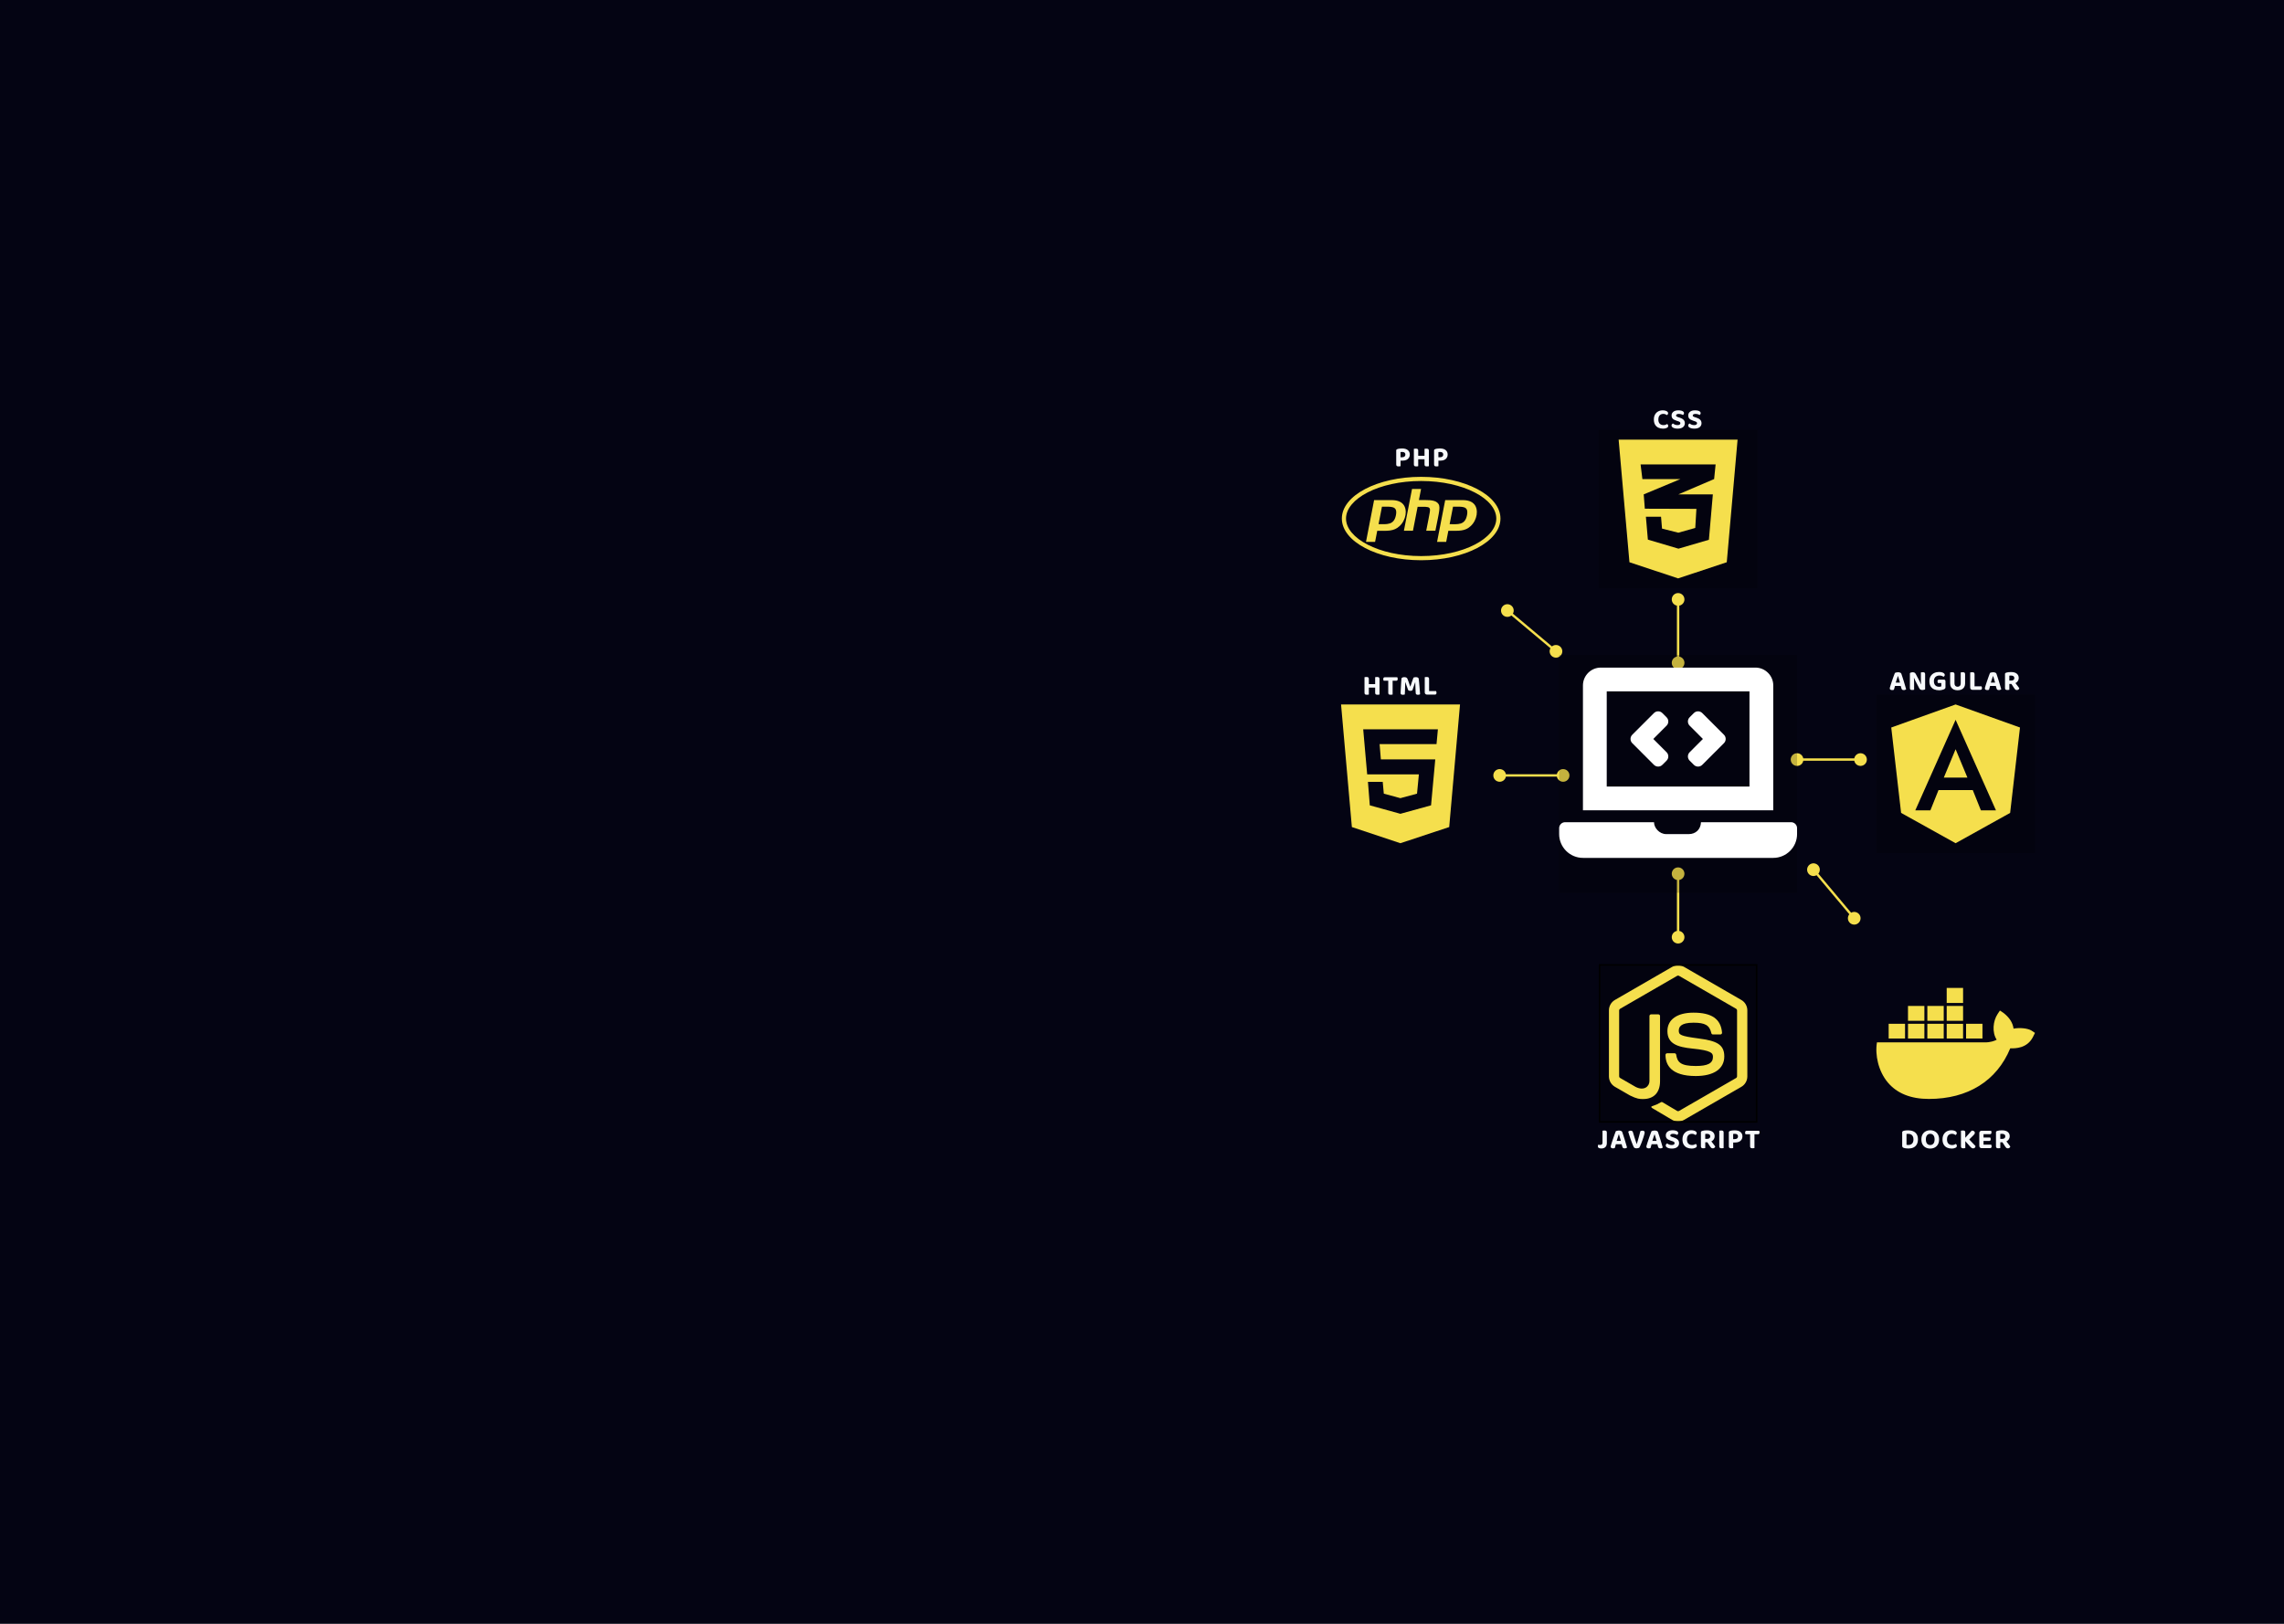 <svg width="1440" height="1024" viewBox="0 0 1440 1024" fill="none" xmlns="http://www.w3.org/2000/svg">
<rect width="1440" height="1024" fill="#040413"/>
<path d="M1058 422C1060.21 422 1062 420.209 1062 418C1062 415.791 1060.21 414 1058 414C1055.79 414 1054 415.791 1054 418C1054 420.209 1055.79 422 1058 422ZM1058 382C1060.21 382 1062 380.209 1062 378C1062 375.791 1060.21 374 1058 374C1055.79 374 1054 375.791 1054 378C1054 380.209 1055.79 382 1058 382ZM1058.75 418V378H1057.25V418H1058.75Z" fill="#F5DF4D"/>
<path d="M1058 595C1060.21 595 1062 593.209 1062 591C1062 588.791 1060.21 587 1058 587C1055.79 587 1054 588.791 1054 591C1054 593.209 1055.79 595 1058 595ZM1058 555C1060.21 555 1062 553.209 1062 551C1062 548.791 1060.21 547 1058 547C1055.79 547 1054 548.791 1054 551C1054 553.209 1055.79 555 1058 555ZM1058.75 591V551H1057.25V591H1058.75Z" fill="#F5DF4D"/>
<path d="M989.5 489C989.5 486.791 987.709 485 985.5 485C983.291 485 981.5 486.791 981.5 489C981.5 491.209 983.291 493 985.5 493C987.709 493 989.5 491.209 989.5 489ZM949.5 489C949.5 486.791 947.709 485 945.5 485C943.291 485 941.5 486.791 941.5 489C941.5 491.209 943.291 493 945.5 493C947.709 493 949.5 491.209 949.5 489ZM985.5 488.25H945.5V489.75H985.5V488.25Z" fill="#F5DF4D"/>
<path d="M984.064 413.31C985.484 411.618 985.263 409.095 983.571 407.675C981.878 406.255 979.355 406.475 977.935 408.168C976.515 409.86 976.736 412.383 978.428 413.803C980.121 415.223 982.644 415.002 984.064 413.31ZM953.422 387.598C954.842 385.906 954.621 383.383 952.929 381.963C951.237 380.543 948.714 380.764 947.294 382.456C945.874 384.148 946.094 386.671 947.787 388.091C949.479 389.511 952.002 389.291 953.422 387.598ZM981.482 410.164L950.84 384.453L949.876 385.602L980.517 411.313L981.482 410.164Z" fill="#F5DF4D"/>
<path d="M1171.61 582.139C1173.31 580.719 1173.53 578.196 1172.11 576.504C1170.69 574.812 1168.16 574.591 1166.47 576.011C1164.78 577.431 1164.56 579.954 1165.98 581.646C1167.4 583.339 1169.92 583.56 1171.61 582.139ZM1145.9 551.498C1147.6 550.078 1147.82 547.555 1146.4 545.862C1144.98 544.17 1142.45 543.949 1140.76 545.369C1139.07 546.789 1138.85 549.312 1140.27 551.005C1141.69 552.697 1144.21 552.918 1145.9 551.498ZM1169.62 578.593L1143.91 547.951L1142.76 548.916L1168.47 579.557L1169.62 578.593Z" fill="#F5DF4D"/>
<path d="M1177 479C1177 476.791 1175.21 475 1173 475C1170.79 475 1169 476.791 1169 479C1169 481.209 1170.79 483 1173 483C1175.21 483 1177 481.209 1177 479ZM1137 479C1137 476.791 1135.21 475 1133 475C1130.79 475 1129 476.791 1129 479C1129 481.209 1130.79 483 1133 483C1135.21 483 1137 481.209 1137 479ZM1173 478.25H1133V479.75H1173V478.25Z" fill="#F5DF4D"/>
<rect x="1008.5" y="608.5" width="99" height="99" fill="black" fill-opacity="0.2"/>
<path d="M1058 707.219C1056.69 707.219 1055.36 706.867 1054.21 706.203L1042.16 699.074C1040.36 698.059 1041.24 697.707 1041.83 697.512C1044.23 696.672 1044.72 696.496 1047.28 695.031C1047.55 694.875 1047.9 694.934 1048.18 695.109L1057.43 700.598C1057.77 700.793 1058.23 700.793 1058.55 700.598L1094.62 679.777C1094.95 679.582 1095.17 679.191 1095.17 678.801V637.16C1095.17 636.75 1094.95 636.379 1094.6 636.164L1058.55 615.363C1058.21 615.168 1057.77 615.168 1057.43 615.363L1021.4 636.184C1021.05 636.379 1020.83 636.77 1020.83 637.18V678.801C1020.83 679.191 1021.05 679.582 1021.4 679.758L1031.28 685.461C1036.65 688.137 1039.93 684.992 1039.93 681.809V640.715C1039.93 640.129 1040.4 639.68 1040.99 639.68H1045.56C1046.12 639.68 1046.61 640.129 1046.61 640.715V681.828C1046.61 688.977 1042.71 693.078 1035.93 693.078C1033.84 693.078 1032.2 693.078 1027.63 690.813L1018.18 685.363C1015.83 684.016 1014.39 681.496 1014.39 678.781V637.16C1014.39 634.465 1015.83 631.926 1018.18 630.578L1054.21 609.758C1056.5 608.469 1059.52 608.469 1061.79 609.758L1097.86 630.598C1100.21 631.945 1101.65 634.465 1101.65 637.18V678.801C1101.65 681.496 1100.21 684.016 1097.86 685.383L1061.79 706.203C1060.64 706.867 1059.33 707.219 1058 707.219ZM1087.12 666.184C1087.12 658.391 1081.85 656.32 1070.77 654.855C1059.56 653.371 1058.43 652.609 1058.43 649.992C1058.43 647.824 1059.39 644.934 1067.69 644.934C1075.09 644.934 1077.82 646.535 1078.96 651.535C1079.05 652.004 1079.48 652.355 1079.97 652.355H1084.66C1084.95 652.355 1085.23 652.238 1085.42 652.023C1085.62 651.809 1085.71 651.516 1085.7 651.223C1084.97 642.609 1079.25 638.605 1067.69 638.605C1057.39 638.605 1051.26 642.941 1051.26 650.227C1051.26 658.117 1057.37 660.305 1067.24 661.281C1079.05 662.434 1079.97 664.172 1079.97 666.496C1079.97 670.52 1076.73 672.238 1069.13 672.238C1059.58 672.238 1057.49 669.836 1056.79 665.09C1056.71 664.582 1056.28 664.211 1055.75 664.211H1051.09C1050.5 664.211 1050.05 664.68 1050.05 665.246C1050.05 671.32 1053.35 678.566 1069.15 678.566C1080.56 678.547 1087.12 674.035 1087.12 666.184V666.184Z" fill="#F5DF4D"/>
<rect x="1008.5" y="608.5" width="99" height="99" stroke="black"/>
<path d="M845.5 444.25L852.316 521.555L882.902 531.75L913.684 521.555L920.5 444.25H845.5ZM905.695 469.23H869.797L870.598 478.879H904.895L902.238 507.863L883.117 513.137V513.195H882.902L863.625 507.863L862.453 493.059H871.77L872.453 500.5L882.902 503.332L893.391 500.5L894.562 488.352H861.965L859.465 459.914H906.555L905.695 469.23V469.23Z" fill="#F5DF4D"/>
<rect width="100" height="100" transform="translate(1008 271)" fill="black" fill-opacity="0.2"/>
<path d="M1020.5 277.25L1027.32 354.555L1058 364.75L1088.68 354.555L1095.5 277.25H1020.5ZM1081.65 292.875L1080.71 302.113L1058.2 311.742L1058.14 311.762H1079.91L1077.41 340.395L1058.23 346L1038.94 340.297L1037.69 325.863H1047.24L1047.86 333.344L1058.14 335.941L1068.82 332.934L1069.54 320.902L1037.06 320.805V320.785L1037.02 320.805L1036.32 311.762L1058.21 302.641L1059.48 302.113H1035.48L1034.35 292.875H1081.65Z" fill="#F5DF4D"/>
<rect width="100" height="100" transform="translate(1183 438)" fill="black" fill-opacity="0.2"/>
<path d="M1225.52 490.363H1240.4L1232.96 472.473L1225.52 490.363ZM1232.96 444.25L1192.38 458.781L1198.59 512.629L1232.96 531.75L1267.34 512.629L1273.55 458.781L1232.96 444.25ZM1258.39 511.008H1248.9L1243.78 498.234H1222.18L1217.06 511.008H1207.55L1232.96 453.918L1258.39 511.008Z" fill="#F5DF4D"/>
<rect width="150" height="150" transform="translate(983 413)" fill="black" fill-opacity="0.2"/>
<path d="M1042.77 482.324C1044.24 483.789 1046.61 483.789 1048.08 482.324L1050.73 479.673C1052.19 478.209 1052.19 475.834 1050.73 474.37L1042.36 466L1050.72 457.628C1052.19 456.163 1052.19 453.789 1050.72 452.324L1048.07 449.673C1046.61 448.209 1044.24 448.209 1042.77 449.673L1029.1 463.347C1027.63 464.812 1027.63 467.186 1029.1 468.651L1042.77 482.324ZM1065.28 479.676L1067.93 482.327C1069.39 483.791 1071.76 483.791 1073.23 482.327L1086.9 468.653C1088.37 467.188 1088.37 464.814 1086.9 463.349L1073.23 449.676C1071.76 448.211 1069.39 448.211 1067.93 449.676L1065.28 452.327C1063.81 453.791 1063.81 456.166 1065.28 457.63L1073.64 466L1065.28 474.372C1063.81 475.837 1063.81 478.211 1065.28 479.676ZM1129.25 518.5H1072.42C1072.25 523.143 1068.98 526 1064.75 526H1050.5C1046.12 526 1042.76 521.905 1042.82 518.5H986.75C984.688 518.5 983 520.187 983 522.25V526C983 534.25 989.75 541 998 541H1118C1126.25 541 1133 534.25 1133 526V522.25C1133 520.187 1131.31 518.5 1129.25 518.5ZM1118 432.25C1118 426.062 1112.94 421 1106.75 421H1009.25C1003.06 421 998 426.062 998 432.25V511H1118V432.25ZM1103 496H1013V436H1103V496Z" fill="white"/>
<path d="M1010.33 718.78H1013.07V720.904C1013.07 721.612 1012.93 722.218 1012.65 722.722C1012.38 723.226 1011.98 723.61 1011.46 723.874C1010.96 724.126 1010.34 724.252 1009.61 724.252C1008.97 724.252 1008.45 724.144 1008.03 723.928C1007.61 723.712 1007.4 723.346 1007.4 722.83C1007.4 722.602 1007.43 722.404 1007.5 722.236C1007.58 722.068 1007.65 721.936 1007.72 721.84C1007.95 721.9 1008.15 721.948 1008.33 721.984C1008.51 722.008 1008.71 722.02 1008.93 722.02C1009.41 722.02 1009.76 721.9 1009.99 721.66C1010.22 721.42 1010.33 721.054 1010.33 720.562V718.78ZM1013.07 719.95H1010.33V713.056C1010.45 713.032 1010.63 713.002 1010.87 712.966C1011.12 712.93 1011.36 712.912 1011.59 712.912C1012.11 712.912 1012.48 713.002 1012.71 713.182C1012.95 713.362 1013.07 713.704 1013.07 714.208V719.95ZM1020.7 715.36H1020.59C1020.47 715.744 1020.33 716.17 1020.16 716.638C1020.01 717.106 1019.84 717.598 1019.68 718.114C1019.51 718.618 1019.35 719.122 1019.19 719.626L1018.87 721.246C1018.79 721.474 1018.72 721.714 1018.65 721.966C1018.59 722.218 1018.52 722.464 1018.45 722.704C1018.38 722.944 1018.31 723.172 1018.25 723.388C1018.19 723.604 1018.13 723.808 1018.07 724C1017.94 724.036 1017.79 724.072 1017.62 724.108C1017.46 724.156 1017.26 724.18 1017.03 724.18C1016.53 724.18 1016.14 724.09 1015.88 723.91C1015.61 723.73 1015.48 723.466 1015.48 723.118C1015.48 722.974 1015.5 722.824 1015.54 722.668C1015.58 722.512 1015.64 722.332 1015.7 722.128C1015.81 721.732 1015.96 721.234 1016.15 720.634C1016.35 720.034 1016.57 719.386 1016.8 718.69C1017.04 717.982 1017.28 717.286 1017.52 716.602C1017.77 715.918 1018 715.288 1018.2 714.712C1018.42 714.136 1018.59 713.686 1018.72 713.362C1018.89 713.254 1019.15 713.158 1019.51 713.074C1019.89 712.978 1020.25 712.93 1020.61 712.93C1021.13 712.93 1021.59 713.008 1022 713.164C1022.41 713.308 1022.66 713.542 1022.77 713.866C1023 714.502 1023.25 715.24 1023.51 716.08C1023.79 716.908 1024.06 717.778 1024.34 718.69C1024.61 719.602 1024.88 720.49 1025.13 721.354C1025.39 722.206 1025.62 722.974 1025.81 723.658C1025.68 723.802 1025.49 723.922 1025.24 724.018C1024.99 724.126 1024.69 724.18 1024.34 724.18C1023.85 724.18 1023.5 724.09 1023.29 723.91C1023.09 723.73 1022.93 723.46 1022.83 723.1L1022.25 721.084L1021.94 719.554C1021.8 719.014 1021.65 718.492 1021.49 717.988C1021.34 717.484 1021.19 717.01 1021.06 716.566C1020.93 716.11 1020.81 715.708 1020.7 715.36ZM1017.66 721.57L1018.72 719.446H1022.93L1023.29 721.57H1017.66ZM1033.56 723.694C1033.41 723.814 1033.18 723.922 1032.87 724.018C1032.56 724.114 1032.22 724.162 1031.85 724.162C1031.43 724.162 1031.05 724.096 1030.73 723.964C1030.41 723.832 1030.19 723.652 1030.08 723.424C1029.9 723.076 1029.69 722.62 1029.45 722.056C1029.22 721.48 1028.97 720.838 1028.7 720.13C1028.43 719.41 1028.16 718.672 1027.89 717.916C1027.62 717.148 1027.38 716.392 1027.15 715.648C1026.92 714.904 1026.72 714.226 1026.55 713.614C1026.7 713.47 1026.91 713.338 1027.18 713.218C1027.46 713.086 1027.76 713.02 1028.08 713.02C1028.48 713.02 1028.8 713.104 1029.04 713.272C1029.28 713.44 1029.45 713.74 1029.56 714.172C1029.93 715.444 1030.3 716.668 1030.68 717.844C1031.05 719.008 1031.44 720.208 1031.86 721.444H1031.95C1032.21 720.664 1032.46 719.824 1032.71 718.924C1032.97 718.024 1033.23 717.1 1033.48 716.152C1033.75 715.192 1033.99 714.25 1034.22 713.326C1034.4 713.242 1034.6 713.17 1034.82 713.11C1035.03 713.05 1035.27 713.02 1035.52 713.02C1035.91 713.02 1036.24 713.11 1036.51 713.29C1036.78 713.458 1036.92 713.74 1036.92 714.136C1036.92 714.376 1036.86 714.748 1036.72 715.252C1036.6 715.744 1036.44 716.32 1036.22 716.98C1036.02 717.628 1035.79 718.3 1035.54 718.996C1035.3 719.68 1035.05 720.34 1034.8 720.976C1034.55 721.612 1034.31 722.17 1034.08 722.65C1033.86 723.13 1033.69 723.478 1033.56 723.694ZM1043.22 715.36H1043.11C1042.99 715.744 1042.85 716.17 1042.68 716.638C1042.52 717.106 1042.36 717.598 1042.19 718.114C1042.02 718.618 1041.86 719.122 1041.71 719.626L1041.38 721.246C1041.31 721.474 1041.24 721.714 1041.17 721.966C1041.11 722.218 1041.04 722.464 1040.97 722.704C1040.9 722.944 1040.83 723.172 1040.77 723.388C1040.71 723.604 1040.65 723.808 1040.59 724C1040.46 724.036 1040.31 724.072 1040.14 724.108C1039.97 724.156 1039.77 724.18 1039.55 724.18C1039.04 724.18 1038.66 724.09 1038.39 723.91C1038.13 723.73 1038 723.466 1038 723.118C1038 722.974 1038.02 722.824 1038.05 722.668C1038.1 722.512 1038.15 722.332 1038.21 722.128C1038.32 721.732 1038.47 721.234 1038.66 720.634C1038.87 720.034 1039.08 719.386 1039.31 718.69C1039.55 717.982 1039.79 717.286 1040.03 716.602C1040.28 715.918 1040.51 715.288 1040.72 714.712C1040.93 714.136 1041.11 713.686 1041.24 713.362C1041.41 713.254 1041.67 713.158 1042.03 713.074C1042.4 712.978 1042.77 712.93 1043.13 712.93C1043.64 712.93 1044.11 713.008 1044.51 713.164C1044.92 713.308 1045.18 713.542 1045.29 713.866C1045.52 714.502 1045.76 715.24 1046.03 716.08C1046.3 716.908 1046.58 717.778 1046.85 718.69C1047.13 719.602 1047.39 720.49 1047.65 721.354C1047.91 722.206 1048.14 722.974 1048.33 723.658C1048.2 723.802 1048.01 723.922 1047.75 724.018C1047.5 724.126 1047.2 724.18 1046.85 724.18C1046.36 724.18 1046.01 724.09 1045.81 723.91C1045.61 723.73 1045.45 723.46 1045.34 723.1L1044.77 721.084L1044.46 719.554C1044.32 719.014 1044.17 718.492 1044.01 717.988C1043.85 717.484 1043.71 717.01 1043.58 716.566C1043.45 716.11 1043.33 715.708 1043.22 715.36ZM1040.18 721.57L1041.24 719.446H1045.45L1045.81 721.57H1040.18ZM1053.97 722.074C1054.61 722.074 1055.08 721.96 1055.35 721.732C1055.64 721.492 1055.78 721.21 1055.78 720.886C1055.78 720.586 1055.67 720.346 1055.44 720.166C1055.23 719.974 1054.9 719.812 1054.47 719.68L1053.52 719.374C1052.87 719.158 1052.29 718.918 1051.79 718.654C1051.3 718.39 1050.91 718.048 1050.64 717.628C1050.37 717.208 1050.24 716.674 1050.24 716.026C1050.24 715.03 1050.62 714.238 1051.37 713.65C1052.13 713.062 1053.18 712.768 1054.52 712.768C1055.21 712.768 1055.81 712.834 1056.34 712.966C1056.88 713.098 1057.3 713.296 1057.6 713.56C1057.91 713.812 1058.07 714.124 1058.07 714.496C1058.07 714.772 1058 715.012 1057.87 715.216C1057.75 715.408 1057.6 715.576 1057.4 715.72C1057.13 715.528 1056.76 715.366 1056.31 715.234C1055.85 715.09 1055.35 715.018 1054.79 715.018C1054.22 715.018 1053.79 715.114 1053.5 715.306C1053.21 715.486 1053.07 715.726 1053.07 716.026C1053.07 716.266 1053.16 716.464 1053.35 716.62C1053.55 716.764 1053.83 716.896 1054.22 717.016L1055.21 717.322C1056.3 717.658 1057.14 718.108 1057.73 718.672C1058.32 719.224 1058.61 719.968 1058.61 720.904C1058.61 721.912 1058.22 722.734 1057.44 723.37C1056.66 723.994 1055.53 724.306 1054.06 724.306C1053.32 724.306 1052.67 724.228 1052.09 724.072C1051.52 723.916 1051.06 723.688 1050.71 723.388C1050.37 723.088 1050.2 722.74 1050.2 722.344C1050.2 722.032 1050.29 721.768 1050.47 721.552C1050.67 721.324 1050.88 721.156 1051.1 721.048C1051.43 721.312 1051.83 721.552 1052.31 721.768C1052.8 721.972 1053.35 722.074 1053.97 722.074ZM1069.73 714.568C1069.73 714.844 1069.66 715.084 1069.52 715.288C1069.37 715.492 1069.21 715.654 1069.03 715.774C1068.73 715.57 1068.39 715.39 1068 715.234C1067.63 715.078 1067.19 715 1066.67 715C1066.04 715 1065.48 715.138 1065.02 715.414C1064.55 715.69 1064.19 716.092 1063.94 716.62C1063.7 717.148 1063.58 717.79 1063.58 718.546C1063.58 719.698 1063.86 720.574 1064.44 721.174C1065.02 721.774 1065.81 722.074 1066.82 722.074C1067.33 722.074 1067.78 722.002 1068.15 721.858C1068.52 721.714 1068.86 721.552 1069.17 721.372C1069.35 721.504 1069.5 721.678 1069.61 721.894C1069.73 722.098 1069.79 722.338 1069.79 722.614C1069.79 722.854 1069.72 723.076 1069.59 723.28C1069.47 723.484 1069.26 723.658 1068.96 723.802C1068.73 723.922 1068.41 724.036 1067.99 724.144C1067.57 724.252 1067.06 724.306 1066.46 724.306C1065.4 724.306 1064.43 724.102 1063.56 723.694C1062.69 723.274 1062.01 722.644 1061.51 721.804C1061 720.952 1060.75 719.866 1060.75 718.546C1060.75 717.298 1061 716.248 1061.49 715.396C1061.99 714.532 1062.66 713.878 1063.5 713.434C1064.34 712.99 1065.27 712.768 1066.29 712.768C1067 712.768 1067.61 712.852 1068.13 713.02C1068.65 713.176 1069.04 713.392 1069.32 713.668C1069.59 713.932 1069.73 714.232 1069.73 714.568ZM1075.1 718.204H1076.27C1076.87 718.204 1077.35 718.072 1077.71 717.808C1078.08 717.532 1078.27 717.13 1078.27 716.602C1078.27 716.086 1078.09 715.696 1077.75 715.432C1077.4 715.156 1076.86 715.018 1076.14 715.018C1075.94 715.018 1075.75 715.024 1075.59 715.036C1075.42 715.048 1075.26 715.072 1075.1 715.108V718.204ZM1076.52 720.328H1072.38V714.046C1072.38 713.818 1072.45 713.638 1072.58 713.506C1072.71 713.374 1072.89 713.272 1073.1 713.2C1073.5 713.056 1073.96 712.954 1074.49 712.894C1075.03 712.834 1075.59 712.804 1076.16 712.804C1077.78 712.804 1079 713.146 1079.82 713.83C1080.63 714.502 1081.04 715.42 1081.04 716.584C1081.04 717.304 1080.84 717.952 1080.45 718.528C1080.06 719.092 1079.53 719.536 1078.84 719.86C1078.17 720.172 1077.4 720.328 1076.52 720.328ZM1076.02 719.68L1078.47 719.104C1078.74 719.488 1079.02 719.866 1079.31 720.238C1079.61 720.61 1079.89 720.97 1080.16 721.318C1080.43 721.666 1080.68 721.99 1080.9 722.29C1081.11 722.578 1081.29 722.824 1081.42 723.028C1081.31 723.388 1081.12 723.67 1080.84 723.874C1080.57 724.066 1080.25 724.162 1079.91 724.162C1079.46 724.162 1079.12 724.066 1078.88 723.874C1078.65 723.67 1078.44 723.406 1078.23 723.082L1076.02 719.68ZM1072.38 719.302H1075.12V723.982C1075.01 724.018 1074.84 724.048 1074.6 724.072C1074.36 724.108 1074.11 724.126 1073.86 724.126C1073.32 724.126 1072.93 724.03 1072.71 723.838C1072.49 723.646 1072.38 723.31 1072.38 722.83V719.302ZM1083.96 716.386H1086.7V723.982C1086.59 724.018 1086.42 724.048 1086.18 724.072C1085.94 724.108 1085.69 724.126 1085.44 724.126C1084.9 724.126 1084.52 724.03 1084.29 723.838C1084.07 723.646 1083.96 723.31 1083.96 722.83V716.386ZM1086.7 719.842H1083.96V713.056C1084.08 713.032 1084.26 713.002 1084.5 712.966C1084.76 712.93 1085 712.912 1085.24 712.912C1085.76 712.912 1086.13 713.002 1086.36 713.182C1086.59 713.362 1086.7 713.704 1086.7 714.208V719.842ZM1089.99 720.49V714.046C1089.99 713.818 1090.06 713.638 1090.19 713.506C1090.32 713.374 1090.5 713.272 1090.71 713.2C1091.11 713.056 1091.58 712.954 1092.14 712.894C1092.69 712.834 1093.19 712.804 1093.63 712.804C1095.25 712.804 1096.47 713.152 1097.3 713.848C1098.14 714.532 1098.56 715.468 1098.56 716.656C1098.56 717.424 1098.38 718.096 1098 718.672C1097.64 719.248 1097.12 719.698 1096.44 720.022C1095.75 720.334 1094.93 720.49 1093.97 720.49H1089.99ZM1091.47 724.126C1090.93 724.126 1090.55 724.03 1090.32 723.838C1090.1 723.646 1089.99 723.31 1089.99 722.83V719.284H1092.73V723.982C1092.62 724.018 1092.45 724.048 1092.21 724.072C1091.97 724.108 1091.72 724.126 1091.47 724.126ZM1092.71 718.33H1093.79C1094.4 718.33 1094.88 718.186 1095.23 717.898C1095.59 717.61 1095.77 717.196 1095.77 716.656C1095.77 716.116 1095.6 715.708 1095.27 715.432C1094.93 715.156 1094.45 715.018 1093.81 715.018C1093.59 715.018 1093.4 715.024 1093.22 715.036C1093.05 715.048 1092.88 715.066 1092.71 715.09V718.33ZM1103.53 715.288L1103.51 713.092H1109.07C1109.15 713.2 1109.21 713.35 1109.27 713.542C1109.33 713.734 1109.36 713.938 1109.36 714.154C1109.36 714.538 1109.27 714.826 1109.09 715.018C1108.92 715.198 1108.69 715.288 1108.39 715.288H1103.53ZM1106.07 713.092L1106.09 715.288H1100.52C1100.44 715.18 1100.37 715.03 1100.31 714.838C1100.26 714.646 1100.24 714.442 1100.24 714.226C1100.24 713.83 1100.32 713.542 1100.49 713.362C1100.67 713.182 1100.9 713.092 1101.19 713.092H1106.07ZM1103.39 714.802H1106.14V723.982C1106.02 724.018 1105.84 724.048 1105.6 724.072C1105.36 724.108 1105.11 724.126 1104.86 724.126C1104.32 724.126 1103.94 724.03 1103.71 723.838C1103.49 723.646 1103.39 723.31 1103.39 722.83V714.802Z" fill="#F7F9FB"/>
<path d="M1206.39 718.546C1206.39 719.698 1206.1 720.568 1205.52 721.156C1204.96 721.744 1204.2 722.038 1203.26 722.038C1203.05 722.038 1202.84 722.032 1202.61 722.02C1202.38 721.996 1202.18 721.966 1202 721.93V715.108C1202.2 715.084 1202.4 715.066 1202.59 715.054C1202.79 715.03 1203 715.018 1203.22 715.018C1203.84 715.018 1204.39 715.15 1204.86 715.414C1205.34 715.666 1205.71 716.05 1205.97 716.566C1206.25 717.082 1206.39 717.742 1206.39 718.546ZM1209.21 718.492C1209.21 717.208 1208.96 716.146 1208.44 715.306C1207.92 714.466 1207.2 713.842 1206.28 713.434C1205.37 713.014 1204.29 712.804 1203.06 712.804C1202.6 712.804 1202.1 712.828 1201.55 712.876C1200.99 712.924 1200.48 713.026 1200 713.182C1199.78 713.266 1199.61 713.374 1199.48 713.506C1199.34 713.626 1199.28 713.806 1199.28 714.046V722.65C1199.28 723.226 1199.59 723.628 1200.21 723.856C1200.68 724.024 1201.2 724.132 1201.78 724.18C1202.36 724.24 1202.84 724.27 1203.24 724.27C1204.44 724.27 1205.48 724.06 1206.37 723.64C1207.27 723.208 1207.97 722.566 1208.46 721.714C1208.96 720.862 1209.21 719.788 1209.21 718.492ZM1222.54 718.528C1222.54 719.776 1222.29 720.832 1221.8 721.696C1221.32 722.548 1220.65 723.196 1219.8 723.64C1218.96 724.084 1218.01 724.306 1216.94 724.306C1215.87 724.306 1214.92 724.084 1214.08 723.64C1213.24 723.196 1212.58 722.548 1212.1 721.696C1211.62 720.832 1211.38 719.776 1211.38 718.528C1211.38 717.28 1211.62 716.23 1212.11 715.378C1212.61 714.514 1213.27 713.866 1214.11 713.434C1214.95 712.99 1215.89 712.768 1216.94 712.768C1217.99 712.768 1218.94 712.99 1219.78 713.434C1220.63 713.866 1221.31 714.514 1221.8 715.378C1222.29 716.23 1222.54 717.28 1222.54 718.528ZM1219.71 718.528C1219.71 717.376 1219.46 716.5 1218.95 715.9C1218.46 715.3 1217.79 715 1216.94 715C1216.12 715 1215.46 715.3 1214.96 715.9C1214.45 716.488 1214.2 717.364 1214.2 718.528C1214.2 719.704 1214.45 720.592 1214.94 721.192C1215.44 721.78 1216.12 722.074 1216.96 722.074C1217.8 722.074 1218.46 721.78 1218.95 721.192C1219.46 720.592 1219.71 719.704 1219.71 718.528ZM1233.68 714.568C1233.68 714.844 1233.61 715.084 1233.47 715.288C1233.32 715.492 1233.16 715.654 1232.98 715.774C1232.68 715.57 1232.34 715.39 1231.95 715.234C1231.58 715.078 1231.14 715 1230.62 715C1229.99 715 1229.43 715.138 1228.97 715.414C1228.5 715.69 1228.14 716.092 1227.89 716.62C1227.65 717.148 1227.53 717.79 1227.53 718.546C1227.53 719.698 1227.81 720.574 1228.39 721.174C1228.97 721.774 1229.76 722.074 1230.77 722.074C1231.28 722.074 1231.73 722.002 1232.1 721.858C1232.47 721.714 1232.81 721.552 1233.12 721.372C1233.3 721.504 1233.45 721.678 1233.56 721.894C1233.68 722.098 1233.74 722.338 1233.74 722.614C1233.74 722.854 1233.67 723.076 1233.54 723.28C1233.42 723.484 1233.21 723.658 1232.91 723.802C1232.68 723.922 1232.36 724.036 1231.94 724.144C1231.52 724.252 1231.01 724.306 1230.41 724.306C1229.35 724.306 1228.38 724.102 1227.51 723.694C1226.64 723.274 1225.96 722.644 1225.46 721.804C1224.95 720.952 1224.7 719.866 1224.7 718.546C1224.7 717.298 1224.95 716.248 1225.44 715.396C1225.94 714.532 1226.61 713.878 1227.45 713.434C1228.29 712.99 1229.22 712.768 1230.24 712.768C1230.95 712.768 1231.56 712.852 1232.08 713.02C1232.6 713.176 1232.99 713.392 1233.27 713.668C1233.54 713.932 1233.68 714.232 1233.68 714.568ZM1237.82 718.204L1240.88 717.844C1241.89 718.912 1242.79 719.866 1243.58 720.706C1244.38 721.546 1245.02 722.218 1245.51 722.722C1245.51 723.178 1245.36 723.538 1245.06 723.802C1244.76 724.054 1244.41 724.18 1244.02 724.18C1243.58 724.18 1243.23 724.072 1242.95 723.856C1242.68 723.64 1242.41 723.388 1242.16 723.1L1237.82 718.204ZM1240.96 719.158L1237.46 719.32L1243.12 712.984C1243.8 712.984 1244.3 713.122 1244.61 713.398C1244.92 713.662 1245.08 713.974 1245.08 714.334C1245.08 714.61 1245.01 714.874 1244.86 715.126C1244.73 715.366 1244.51 715.63 1244.2 715.918L1240.96 719.158ZM1236.33 716.368H1239.07V723.982C1238.96 724.018 1238.78 724.054 1238.54 724.09C1238.3 724.126 1238.06 724.144 1237.81 724.144C1237.27 724.144 1236.88 724.048 1236.65 723.856C1236.44 723.652 1236.33 723.316 1236.33 722.848V716.368ZM1239.07 719.824H1236.33V713.056C1236.45 713.032 1236.63 713.002 1236.87 712.966C1237.12 712.93 1237.36 712.912 1237.59 712.912C1238.12 712.912 1238.5 713.002 1238.72 713.182C1238.95 713.362 1239.07 713.704 1239.07 714.208V719.824ZM1247.9 716.368H1250.56V723.892C1250.45 723.916 1250.28 723.946 1250.06 723.982C1249.84 724.018 1249.61 724.036 1249.35 724.036C1248.91 724.036 1248.56 723.904 1248.29 723.64C1248.03 723.376 1247.9 723.022 1247.9 722.578V716.368ZM1250.56 720.724H1247.9V714.55C1247.9 714.094 1248.03 713.74 1248.29 713.488C1248.56 713.224 1248.91 713.092 1249.35 713.092C1249.61 713.092 1249.84 713.11 1250.06 713.146C1250.28 713.182 1250.45 713.212 1250.56 713.236V720.724ZM1249.35 719.518V717.358H1254.79C1254.86 717.478 1254.93 717.628 1254.99 717.808C1255.05 717.988 1255.08 718.186 1255.08 718.402C1255.08 718.786 1254.99 719.068 1254.81 719.248C1254.64 719.428 1254.41 719.518 1254.12 719.518H1249.35ZM1249.35 724.036V721.858H1255.38C1255.46 721.966 1255.52 722.116 1255.58 722.308C1255.64 722.5 1255.67 722.704 1255.67 722.92C1255.67 723.304 1255.58 723.586 1255.4 723.766C1255.23 723.946 1255.01 724.036 1254.72 724.036H1249.35ZM1249.35 715.252V713.092H1255.29C1255.38 713.2 1255.44 713.344 1255.49 713.524C1255.55 713.704 1255.58 713.902 1255.58 714.118C1255.58 714.502 1255.5 714.79 1255.33 714.982C1255.16 715.162 1254.93 715.252 1254.63 715.252H1249.35ZM1261.13 718.204H1262.3C1262.9 718.204 1263.38 718.072 1263.74 717.808C1264.11 717.532 1264.29 717.13 1264.29 716.602C1264.29 716.086 1264.12 715.696 1263.77 715.432C1263.42 715.156 1262.89 715.018 1262.17 715.018C1261.97 715.018 1261.78 715.024 1261.61 715.036C1261.44 715.048 1261.28 715.072 1261.13 715.108V718.204ZM1262.55 720.328H1258.41V714.046C1258.41 713.818 1258.47 713.638 1258.61 713.506C1258.74 713.374 1258.91 713.272 1259.13 713.2C1259.52 713.056 1259.99 712.954 1260.51 712.894C1261.05 712.834 1261.61 712.804 1262.19 712.804C1263.81 712.804 1265.03 713.146 1265.84 713.83C1266.66 714.502 1267.07 715.42 1267.07 716.584C1267.07 717.304 1266.87 717.952 1266.47 718.528C1266.09 719.092 1265.55 719.536 1264.87 719.86C1264.2 720.172 1263.42 720.328 1262.55 720.328ZM1262.04 719.68L1264.49 719.104C1264.77 719.488 1265.05 719.866 1265.34 720.238C1265.64 720.61 1265.92 720.97 1266.18 721.318C1266.46 721.666 1266.71 721.99 1266.92 722.29C1267.14 722.578 1267.31 722.824 1267.44 723.028C1267.34 723.388 1267.14 723.67 1266.87 723.874C1266.59 724.066 1266.28 724.162 1265.93 724.162C1265.49 724.162 1265.15 724.066 1264.91 723.874C1264.68 723.67 1264.46 723.406 1264.26 723.082L1262.04 719.68ZM1258.41 719.302H1261.14V723.982C1261.04 724.018 1260.86 724.048 1260.62 724.072C1260.38 724.108 1260.14 724.126 1259.88 724.126C1259.34 724.126 1258.96 724.03 1258.73 723.838C1258.52 723.646 1258.41 723.31 1258.41 722.83V719.302Z" fill="#F7F9FB"/>
<path d="M1051.7 260.568C1051.7 260.844 1051.63 261.084 1051.49 261.288C1051.34 261.492 1051.18 261.654 1051 261.774C1050.7 261.57 1050.36 261.39 1049.97 261.234C1049.6 261.078 1049.16 261 1048.64 261C1048.01 261 1047.45 261.138 1046.99 261.414C1046.52 261.69 1046.16 262.092 1045.91 262.62C1045.67 263.148 1045.55 263.79 1045.55 264.546C1045.55 265.698 1045.83 266.574 1046.41 267.174C1046.99 267.774 1047.78 268.074 1048.79 268.074C1049.3 268.074 1049.75 268.002 1050.12 267.858C1050.49 267.714 1050.83 267.552 1051.14 267.372C1051.32 267.504 1051.47 267.678 1051.58 267.894C1051.7 268.098 1051.76 268.338 1051.76 268.614C1051.76 268.854 1051.69 269.076 1051.56 269.28C1051.44 269.484 1051.23 269.658 1050.93 269.802C1050.7 269.922 1050.38 270.036 1049.96 270.144C1049.54 270.252 1049.03 270.306 1048.43 270.306C1047.37 270.306 1046.4 270.102 1045.53 269.694C1044.66 269.274 1043.98 268.644 1043.48 267.804C1042.97 266.952 1042.72 265.866 1042.72 264.546C1042.72 263.298 1042.97 262.248 1043.46 261.396C1043.96 260.532 1044.63 259.878 1045.47 259.434C1046.31 258.99 1047.24 258.768 1048.26 258.768C1048.97 258.768 1049.58 258.852 1050.1 259.02C1050.62 259.176 1051.01 259.392 1051.29 259.668C1051.56 259.932 1051.7 260.232 1051.7 260.568ZM1057.61 268.074C1058.26 268.074 1058.72 267.96 1059 267.732C1059.28 267.492 1059.43 267.21 1059.43 266.886C1059.43 266.586 1059.31 266.346 1059.09 266.166C1058.87 265.974 1058.55 265.812 1058.11 265.68L1057.16 265.374C1056.51 265.158 1055.94 264.918 1055.43 264.654C1054.94 264.39 1054.56 264.048 1054.28 263.628C1054.02 263.208 1053.88 262.674 1053.88 262.026C1053.88 261.03 1054.26 260.238 1055.02 259.65C1055.77 259.062 1056.82 258.768 1058.17 258.768C1058.85 258.768 1059.46 258.834 1059.99 258.966C1060.53 259.098 1060.95 259.296 1061.25 259.56C1061.56 259.812 1061.71 260.124 1061.71 260.496C1061.71 260.772 1061.65 261.012 1061.52 261.216C1061.4 261.408 1061.24 261.576 1061.05 261.72C1060.77 261.528 1060.41 261.366 1059.95 261.234C1059.49 261.09 1058.99 261.018 1058.44 261.018C1057.86 261.018 1057.43 261.114 1057.14 261.306C1056.85 261.486 1056.71 261.726 1056.71 262.026C1056.71 262.266 1056.81 262.464 1057 262.62C1057.19 262.764 1057.48 262.896 1057.86 263.016L1058.85 263.322C1059.94 263.658 1060.78 264.108 1061.37 264.672C1061.96 265.224 1062.25 265.968 1062.25 266.904C1062.25 267.912 1061.86 268.734 1061.08 269.37C1060.3 269.994 1059.18 270.306 1057.7 270.306C1056.97 270.306 1056.31 270.228 1055.74 270.072C1055.16 269.916 1054.7 269.688 1054.35 269.388C1054.02 269.088 1053.85 268.74 1053.85 268.344C1053.85 268.032 1053.94 267.768 1054.12 267.552C1054.31 267.324 1054.52 267.156 1054.75 267.048C1055.07 267.312 1055.47 267.552 1055.95 267.768C1056.45 267.972 1057 268.074 1057.61 268.074ZM1068.12 268.074C1068.77 268.074 1069.23 267.96 1069.51 267.732C1069.79 267.492 1069.94 267.21 1069.94 266.886C1069.94 266.586 1069.82 266.346 1069.6 266.166C1069.38 265.974 1069.06 265.812 1068.62 265.68L1067.67 265.374C1067.02 265.158 1066.45 264.918 1065.94 264.654C1065.45 264.39 1065.07 264.048 1064.79 263.628C1064.53 263.208 1064.39 262.674 1064.39 262.026C1064.39 261.03 1064.77 260.238 1065.53 259.65C1066.28 259.062 1067.33 258.768 1068.68 258.768C1069.36 258.768 1069.97 258.834 1070.5 258.966C1071.04 259.098 1071.46 259.296 1071.76 259.56C1072.07 259.812 1072.22 260.124 1072.22 260.496C1072.22 260.772 1072.16 261.012 1072.03 261.216C1071.91 261.408 1071.75 261.576 1071.56 261.72C1071.28 261.528 1070.92 261.366 1070.46 261.234C1070 261.09 1069.5 261.018 1068.95 261.018C1068.37 261.018 1067.94 261.114 1067.65 261.306C1067.36 261.486 1067.22 261.726 1067.22 262.026C1067.22 262.266 1067.32 262.464 1067.51 262.62C1067.7 262.764 1067.99 262.896 1068.37 263.016L1069.36 263.322C1070.45 263.658 1071.29 264.108 1071.88 264.672C1072.47 265.224 1072.76 265.968 1072.76 266.904C1072.76 267.912 1072.37 268.734 1071.59 269.37C1070.81 269.994 1069.69 270.306 1068.21 270.306C1067.48 270.306 1066.82 270.228 1066.25 270.072C1065.67 269.916 1065.21 269.688 1064.86 269.388C1064.53 269.088 1064.36 268.74 1064.36 268.344C1064.36 268.032 1064.45 267.768 1064.63 267.552C1064.82 267.324 1065.03 267.156 1065.26 267.048C1065.58 267.312 1065.98 267.552 1066.46 267.768C1066.96 267.972 1067.51 268.074 1068.12 268.074Z" fill="#F7F9FB"/>
<path d="M896 303.328C922.781 303.328 943.375 314.609 943.375 327C943.375 339.391 922.766 350.672 896 350.672C869.219 350.672 848.625 339.391 848.625 327C848.625 314.609 869.234 303.328 896 303.328ZM896 300.703C868.391 300.703 846 312.469 846 327C846 341.531 868.391 353.297 896 353.297C923.609 353.297 946 341.531 946 327C946 312.469 923.609 300.703 896 300.703ZM880.094 324.891C878.859 331.219 874.5 330.562 869.141 330.562L871.281 319.531C877.219 319.531 881.25 318.891 880.094 324.891ZM861.219 341.734H866.953L868.313 334.734C874.734 334.734 878.719 335.203 882.406 331.75C886.484 328 887.547 321.328 884.641 317.984C883.125 316.234 880.688 315.375 877.375 315.375H866.328L861.219 341.734ZM890.234 308.359H895.938L894.578 315.359C899.5 315.359 904.063 315 906.266 317.031C908.578 319.156 907.469 321.875 904.969 334.703H899.187C901.594 322.297 902.047 321.266 901.172 320.328C900.328 319.422 898.406 319.609 893.766 319.609L890.828 334.703H885.125L890.234 308.359V308.359ZM924.906 324.891C923.656 331.313 919.172 330.562 913.953 330.562L916.094 319.531C922.063 319.531 926.063 318.891 924.906 324.891V324.891ZM906.031 341.734H911.781L913.141 334.734C919.891 334.734 923.625 335.125 927.234 331.75C931.313 328 932.375 321.328 929.469 317.984C927.953 316.234 925.516 315.375 922.203 315.375H911.156L906.031 341.734V341.734Z" fill="#F5DF4D"/>
<path d="M880.278 290.49V284.046C880.278 283.818 880.344 283.638 880.476 283.506C880.608 283.374 880.782 283.272 880.998 283.2C881.394 283.056 881.868 282.954 882.42 282.894C882.972 282.834 883.47 282.804 883.914 282.804C885.534 282.804 886.758 283.152 887.586 283.848C888.426 284.532 888.846 285.468 888.846 286.656C888.846 287.424 888.66 288.096 888.288 288.672C887.928 289.248 887.406 289.698 886.722 290.022C886.038 290.334 885.216 290.49 884.256 290.49H880.278ZM881.754 294.126C881.214 294.126 880.83 294.03 880.602 293.838C880.386 293.646 880.278 293.31 880.278 292.83V289.284H883.014V293.982C882.906 294.018 882.732 294.048 882.492 294.072C882.252 294.108 882.006 294.126 881.754 294.126ZM882.996 288.33H884.076C884.688 288.33 885.168 288.186 885.516 287.898C885.876 287.61 886.056 287.196 886.056 286.656C886.056 286.116 885.888 285.708 885.552 285.432C885.216 285.156 884.73 285.018 884.094 285.018C883.878 285.018 883.68 285.024 883.5 285.036C883.332 285.048 883.164 285.066 882.996 285.09V288.33ZM891.404 286.386H894.14V293.982C894.032 294.018 893.858 294.048 893.618 294.072C893.378 294.108 893.132 294.126 892.88 294.126C892.34 294.126 891.956 294.03 891.728 293.838C891.512 293.646 891.404 293.31 891.404 292.83V286.386ZM894.14 289.842H891.404V283.056C891.524 283.032 891.704 283.002 891.944 282.966C892.196 282.93 892.436 282.912 892.664 282.912C893.192 282.912 893.57 283.002 893.798 283.182C894.026 283.362 894.14 283.704 894.14 284.208V289.842ZM898.118 286.386H900.872V293.982C900.752 294.018 900.572 294.048 900.332 294.072C900.092 294.108 899.846 294.126 899.594 294.126C899.054 294.126 898.67 294.03 898.442 293.838C898.226 293.646 898.118 293.31 898.118 292.83V286.386ZM900.872 289.842H898.118V283.056C898.25 283.032 898.436 283.002 898.676 282.966C898.916 282.93 899.156 282.912 899.396 282.912C899.912 282.912 900.284 283.008 900.512 283.2C900.752 283.38 900.872 283.722 900.872 284.226V289.842ZM899.684 289.608H892.646V287.43H899.684V289.608ZM904.148 290.49V284.046C904.148 283.818 904.214 283.638 904.346 283.506C904.478 283.374 904.652 283.272 904.868 283.2C905.264 283.056 905.738 282.954 906.29 282.894C906.842 282.834 907.34 282.804 907.784 282.804C909.404 282.804 910.628 283.152 911.456 283.848C912.296 284.532 912.716 285.468 912.716 286.656C912.716 287.424 912.53 288.096 912.158 288.672C911.798 289.248 911.276 289.698 910.592 290.022C909.908 290.334 909.086 290.49 908.126 290.49H904.148ZM905.624 294.126C905.084 294.126 904.7 294.03 904.472 293.838C904.256 293.646 904.148 293.31 904.148 292.83V289.284H906.884V293.982C906.776 294.018 906.602 294.048 906.362 294.072C906.122 294.108 905.876 294.126 905.624 294.126ZM906.866 288.33H907.946C908.558 288.33 909.038 288.186 909.386 287.898C909.746 287.61 909.926 287.196 909.926 286.656C909.926 286.116 909.758 285.708 909.422 285.432C909.086 285.156 908.6 285.018 907.964 285.018C907.748 285.018 907.55 285.024 907.37 285.036C907.202 285.048 907.034 285.066 906.866 285.09V288.33Z" fill="#F7F9FB"/>
<g clip-path="url(#clip0_49_73)">
<path d="M1237.67 654.922H1227.34V645.641H1237.67V654.922ZM1237.67 623H1227.34V632.484H1237.67V623ZM1249.89 645.625H1239.56V654.906H1249.89V645.625V645.625ZM1225.47 634.359H1215.14V643.75H1225.47V634.359ZM1237.67 634.359H1227.34V643.75H1237.67V634.359ZM1280.92 649.984C1278.67 648.469 1273.48 647.922 1269.5 648.672C1268.98 644.922 1266.89 641.656 1263.08 638.719L1260.89 637.266L1259.44 639.453C1256.56 643.797 1255.78 650.953 1258.86 655.672C1257.5 656.406 1254.83 657.406 1251.3 657.344H1183.37C1182.02 665.281 1184.28 675.594 1190.25 682.672C1196.05 689.531 1204.73 693.016 1216.09 693.016C1240.69 693.016 1258.89 681.687 1267.41 661.109C1270.75 661.172 1277.97 661.125 1281.67 654.047C1281.91 653.656 1282.7 651.984 1283 651.375L1280.92 649.984V649.984ZM1201.06 645.625H1190.75V654.906H1201.08V645.625H1201.06ZM1213.27 645.625H1202.94V654.906H1213.27V645.625ZM1225.47 645.625H1215.14V654.906H1225.47V645.625ZM1213.27 634.359H1202.94V643.75H1213.27V634.359Z" fill="#F5DF4D"/>
</g>
<path d="M1196.67 426.36H1196.56C1196.44 426.744 1196.3 427.17 1196.13 427.638C1195.97 428.106 1195.81 428.598 1195.64 429.114C1195.48 429.618 1195.31 430.122 1195.16 430.626L1194.83 432.246C1194.76 432.474 1194.69 432.714 1194.62 432.966C1194.56 433.218 1194.49 433.464 1194.42 433.704C1194.35 433.944 1194.28 434.172 1194.22 434.388C1194.16 434.604 1194.1 434.808 1194.04 435C1193.91 435.036 1193.76 435.072 1193.59 435.108C1193.42 435.156 1193.23 435.18 1193 435.18C1192.49 435.18 1192.11 435.09 1191.85 434.91C1191.58 434.73 1191.45 434.466 1191.45 434.118C1191.45 433.974 1191.47 433.824 1191.5 433.668C1191.55 433.512 1191.61 433.332 1191.67 433.128C1191.77 432.732 1191.92 432.234 1192.12 431.634C1192.32 431.034 1192.54 430.386 1192.76 429.69C1193 428.982 1193.24 428.286 1193.48 427.602C1193.74 426.918 1193.96 426.288 1194.17 425.712C1194.38 425.136 1194.56 424.686 1194.69 424.362C1194.86 424.254 1195.12 424.158 1195.48 424.074C1195.85 423.978 1196.22 423.93 1196.58 423.93C1197.1 423.93 1197.56 424.008 1197.97 424.164C1198.37 424.308 1198.63 424.542 1198.74 424.866C1198.97 425.502 1199.21 426.24 1199.48 427.08C1199.75 427.908 1200.03 428.778 1200.31 429.69C1200.58 430.602 1200.85 431.49 1201.1 432.354C1201.36 433.206 1201.59 433.974 1201.78 434.658C1201.65 434.802 1201.46 434.922 1201.21 435.018C1200.95 435.126 1200.65 435.18 1200.31 435.18C1199.81 435.18 1199.47 435.09 1199.26 434.91C1199.06 434.73 1198.9 434.46 1198.79 434.1L1198.22 432.084L1197.91 430.554C1197.77 430.014 1197.62 429.492 1197.46 428.988C1197.31 428.484 1197.16 428.01 1197.03 427.566C1196.9 427.11 1196.78 426.708 1196.67 426.36ZM1193.63 432.57L1194.69 430.446H1198.9L1199.26 432.57H1193.63ZM1204.14 427.206L1206.63 427.17C1206.67 427.686 1206.71 428.196 1206.73 428.7C1206.76 429.204 1206.77 429.69 1206.77 430.158C1206.78 430.626 1206.79 431.082 1206.79 431.526V435C1206.68 435.024 1206.51 435.048 1206.27 435.072C1206.04 435.108 1205.8 435.126 1205.56 435.126C1205.04 435.126 1204.66 435.036 1204.45 434.856C1204.24 434.676 1204.14 434.352 1204.14 433.884V427.206ZM1213.74 431.832L1211.23 431.85C1211.15 430.974 1211.1 430.14 1211.09 429.348C1211.08 428.556 1211.07 427.8 1211.07 427.08V424.056C1211.19 424.032 1211.37 424.002 1211.59 423.966C1211.82 423.93 1212.06 423.912 1212.31 423.912C1212.83 423.912 1213.2 424.008 1213.41 424.2C1213.63 424.38 1213.74 424.698 1213.74 425.154V431.832ZM1213.74 430.968V429.222V434.658C1213.58 434.802 1213.36 434.916 1213.07 435C1212.79 435.096 1212.46 435.144 1212.08 435.144C1211.67 435.144 1211.29 435.078 1210.93 434.946C1210.58 434.814 1210.29 434.52 1210.06 434.064L1207.89 429.924C1207.75 429.66 1207.62 429.396 1207.49 429.132C1207.37 428.868 1207.25 428.604 1207.13 428.34C1207.01 428.064 1206.89 427.788 1206.77 427.512L1204.14 428.106V424.56C1204.29 424.356 1204.51 424.2 1204.81 424.092C1205.12 423.984 1205.46 423.93 1205.82 423.93C1206.21 423.93 1206.58 423.996 1206.93 424.128C1207.29 424.26 1207.59 424.548 1207.81 424.992L1210.01 429.15C1210.14 429.402 1210.27 429.666 1210.41 429.942C1210.54 430.206 1210.66 430.47 1210.78 430.734C1210.9 430.998 1211.02 431.268 1211.13 431.544L1213.74 430.968ZM1226.57 429.618V433.362C1226.57 433.698 1226.5 433.956 1226.37 434.136C1226.25 434.304 1226.05 434.466 1225.76 434.622C1225.43 434.802 1224.97 434.958 1224.35 435.09C1223.74 435.234 1223.13 435.306 1222.52 435.306C1221.37 435.306 1220.33 435.108 1219.4 434.712C1218.49 434.304 1217.77 433.68 1217.23 432.84C1216.7 431.988 1216.43 430.896 1216.43 429.564C1216.43 428.292 1216.7 427.23 1217.24 426.378C1217.78 425.514 1218.51 424.866 1219.42 424.434C1220.35 423.99 1221.37 423.768 1222.48 423.768C1223.23 423.768 1223.87 423.846 1224.41 424.002C1224.96 424.158 1225.38 424.374 1225.67 424.65C1225.97 424.926 1226.12 425.244 1226.12 425.604C1226.12 425.868 1226.05 426.108 1225.9 426.324C1225.77 426.528 1225.61 426.684 1225.42 426.792C1225.12 426.6 1224.74 426.42 1224.28 426.252C1223.83 426.084 1223.29 426 1222.68 426C1222.02 426 1221.43 426.144 1220.9 426.432C1220.38 426.708 1219.98 427.116 1219.69 427.656C1219.4 428.184 1219.26 428.814 1219.26 429.546C1219.26 430.338 1219.4 430.998 1219.67 431.526C1219.96 432.054 1220.35 432.45 1220.84 432.714C1221.35 432.966 1221.92 433.092 1222.55 433.092C1222.85 433.092 1223.12 433.062 1223.36 433.002C1223.62 432.942 1223.81 432.882 1223.94 432.822V430.716H1221.83C1221.76 430.596 1221.7 430.446 1221.64 430.266C1221.58 430.074 1221.55 429.87 1221.55 429.654C1221.55 429.282 1221.63 429.012 1221.8 428.844C1221.98 428.664 1222.21 428.574 1222.5 428.574H1225.52C1225.85 428.574 1226.1 428.664 1226.28 428.844C1226.47 429.024 1226.57 429.282 1226.57 429.618ZM1234.22 435.306C1233.24 435.306 1232.39 435.132 1231.68 434.784C1230.99 434.424 1230.45 433.926 1230.06 433.29C1229.69 432.654 1229.51 431.91 1229.51 431.058V429.87H1232.26V430.986C1232.26 431.646 1232.44 432.162 1232.8 432.534C1233.17 432.894 1233.65 433.074 1234.22 433.074C1234.8 433.074 1235.27 432.894 1235.63 432.534C1236 432.162 1236.18 431.646 1236.18 430.986V429.87H1238.94V431.058C1238.94 431.91 1238.75 432.654 1238.38 433.29C1238.01 433.926 1237.47 434.424 1236.76 434.784C1236.05 435.132 1235.21 435.306 1234.22 435.306ZM1232.26 430.41H1229.51V424.056C1229.64 424.032 1229.82 424.002 1230.06 423.966C1230.3 423.93 1230.54 423.912 1230.78 423.912C1231.3 423.912 1231.67 424.002 1231.9 424.182C1232.14 424.362 1232.26 424.704 1232.26 425.208V430.41ZM1238.94 430.446H1236.18V424.056C1236.32 424.032 1236.5 424.002 1236.74 423.966C1236.99 423.93 1237.23 423.912 1237.46 423.912C1237.98 423.912 1238.35 424.002 1238.58 424.182C1238.82 424.362 1238.94 424.704 1238.94 425.208V430.446ZM1242.16 427.422H1244.9V434.892L1243.62 435.036C1243.18 435.036 1242.82 434.904 1242.56 434.64C1242.29 434.376 1242.16 434.022 1242.16 433.578V427.422ZM1243.62 435.036V432.804H1249.27C1249.36 432.924 1249.43 433.08 1249.49 433.272C1249.55 433.452 1249.58 433.656 1249.58 433.884C1249.58 434.268 1249.49 434.556 1249.33 434.748C1249.16 434.94 1248.92 435.036 1248.62 435.036H1243.62ZM1244.9 430.842H1242.16V424.056C1242.28 424.032 1242.46 424.002 1242.7 423.966C1242.95 423.93 1243.19 423.912 1243.42 423.912C1243.95 423.912 1244.33 424.002 1244.56 424.182C1244.78 424.362 1244.9 424.704 1244.9 425.208V430.842ZM1256.63 426.36H1256.52C1256.4 426.744 1256.25 427.17 1256.09 427.638C1255.93 428.106 1255.77 428.598 1255.6 429.114C1255.43 429.618 1255.27 430.122 1255.11 430.626L1254.79 432.246C1254.72 432.474 1254.65 432.714 1254.57 432.966C1254.51 433.218 1254.45 433.464 1254.38 433.704C1254.3 433.944 1254.24 434.172 1254.18 434.388C1254.12 434.604 1254.06 434.808 1254 435C1253.87 435.036 1253.72 435.072 1253.55 435.108C1253.38 435.156 1253.18 435.18 1252.95 435.18C1252.45 435.18 1252.07 435.09 1251.8 434.91C1251.54 434.73 1251.41 434.466 1251.41 434.118C1251.41 433.974 1251.42 433.824 1251.46 433.668C1251.51 433.512 1251.56 433.332 1251.62 433.128C1251.73 432.732 1251.88 432.234 1252.07 431.634C1252.28 431.034 1252.49 430.386 1252.72 429.69C1252.96 428.982 1253.2 428.286 1253.44 427.602C1253.69 426.918 1253.92 426.288 1254.12 425.712C1254.34 425.136 1254.51 424.686 1254.65 424.362C1254.81 424.254 1255.08 424.158 1255.44 424.074C1255.81 423.978 1256.18 423.93 1256.54 423.93C1257.05 423.93 1257.51 424.008 1257.92 424.164C1258.33 424.308 1258.59 424.542 1258.7 424.866C1258.92 425.502 1259.17 426.24 1259.43 427.08C1259.71 427.908 1259.99 428.778 1260.26 429.69C1260.54 430.602 1260.8 431.49 1261.05 432.354C1261.32 433.206 1261.55 433.974 1261.74 434.658C1261.61 434.802 1261.41 434.922 1261.16 435.018C1260.91 435.126 1260.61 435.18 1260.26 435.18C1259.77 435.18 1259.42 435.09 1259.22 434.91C1259.01 434.73 1258.86 434.46 1258.75 434.1L1258.17 432.084L1257.87 430.554C1257.72 430.014 1257.57 429.492 1257.42 428.988C1257.26 428.484 1257.12 428.01 1256.99 427.566C1256.85 427.11 1256.73 426.708 1256.63 426.36ZM1253.58 432.57L1254.65 430.446H1258.86L1259.22 432.57H1253.58ZM1266.82 429.204H1267.99C1268.59 429.204 1269.07 429.072 1269.43 428.808C1269.8 428.532 1269.98 428.13 1269.98 427.602C1269.98 427.086 1269.81 426.696 1269.46 426.432C1269.11 426.156 1268.58 426.018 1267.86 426.018C1267.66 426.018 1267.47 426.024 1267.3 426.036C1267.13 426.048 1266.97 426.072 1266.82 426.108V429.204ZM1268.24 431.328H1264.1V425.046C1264.1 424.818 1264.16 424.638 1264.3 424.506C1264.43 424.374 1264.6 424.272 1264.82 424.2C1265.21 424.056 1265.68 423.954 1266.2 423.894C1266.74 423.834 1267.3 423.804 1267.88 423.804C1269.5 423.804 1270.72 424.146 1271.53 424.83C1272.35 425.502 1272.76 426.42 1272.76 427.584C1272.76 428.304 1272.56 428.952 1272.16 429.528C1271.78 430.092 1271.24 430.536 1270.56 430.86C1269.89 431.172 1269.11 431.328 1268.24 431.328ZM1267.73 430.68L1270.18 430.104C1270.46 430.488 1270.74 430.866 1271.03 431.238C1271.33 431.61 1271.61 431.97 1271.87 432.318C1272.15 432.666 1272.4 432.99 1272.61 433.29C1272.83 433.578 1273 433.824 1273.13 434.028C1273.03 434.388 1272.83 434.67 1272.56 434.874C1272.28 435.066 1271.97 435.162 1271.62 435.162C1271.18 435.162 1270.84 435.066 1270.6 434.874C1270.37 434.67 1270.15 434.406 1269.95 434.082L1267.73 430.68ZM1264.1 430.302H1266.83V434.982C1266.73 435.018 1266.55 435.048 1266.31 435.072C1266.07 435.108 1265.83 435.126 1265.57 435.126C1265.03 435.126 1264.65 435.03 1264.42 434.838C1264.21 434.646 1264.1 434.31 1264.1 433.83V430.302Z" fill="#F7F9FB"/>
<path d="M860.278 430.386H863.014V437.982C862.906 438.018 862.732 438.048 862.492 438.072C862.252 438.108 862.006 438.126 861.754 438.126C861.214 438.126 860.83 438.03 860.602 437.838C860.386 437.646 860.278 437.31 860.278 436.83V430.386ZM863.014 433.842H860.278V427.056C860.398 427.032 860.578 427.002 860.818 426.966C861.07 426.93 861.31 426.912 861.538 426.912C862.066 426.912 862.444 427.002 862.672 427.182C862.9 427.362 863.014 427.704 863.014 428.208V433.842ZM866.992 430.386H869.746V437.982C869.626 438.018 869.446 438.048 869.206 438.072C868.966 438.108 868.72 438.126 868.468 438.126C867.928 438.126 867.544 438.03 867.316 437.838C867.1 437.646 866.992 437.31 866.992 436.83V430.386ZM869.746 433.842H866.992V427.056C867.124 427.032 867.31 427.002 867.55 426.966C867.79 426.93 868.03 426.912 868.27 426.912C868.786 426.912 869.158 427.008 869.386 427.2C869.626 427.38 869.746 427.722 869.746 428.226V433.842ZM868.558 433.608H861.52V431.43H868.558V433.608ZM875.397 429.288L875.379 427.092H880.941C881.013 427.2 881.079 427.35 881.139 427.542C881.199 427.734 881.229 427.938 881.229 428.154C881.229 428.538 881.139 428.826 880.959 429.018C880.791 429.198 880.557 429.288 880.257 429.288H875.397ZM877.935 427.092L877.953 429.288H872.391C872.307 429.18 872.235 429.03 872.175 428.838C872.127 428.646 872.103 428.442 872.103 428.226C872.103 427.83 872.187 427.542 872.355 427.362C872.535 427.182 872.769 427.092 873.057 427.092H877.935ZM875.253 428.802H878.007V437.982C877.887 438.018 877.707 438.048 877.467 438.072C877.227 438.108 876.981 438.126 876.729 438.126C876.189 438.126 875.805 438.03 875.577 437.838C875.361 437.646 875.253 437.31 875.253 436.83V428.802ZM890.487 435.282C890.355 435.39 890.175 435.48 889.947 435.552C889.731 435.624 889.479 435.66 889.191 435.66C888.819 435.66 888.507 435.612 888.255 435.516C888.003 435.42 887.841 435.258 887.769 435.03C887.361 433.89 887.013 432.942 886.725 432.186C886.449 431.43 886.233 430.776 886.077 430.224H885.987C885.951 430.98 885.921 431.67 885.897 432.294C885.873 432.918 885.855 433.53 885.843 434.13C885.831 434.718 885.813 435.318 885.789 435.93C885.765 436.542 885.729 437.214 885.681 437.946C885.549 437.982 885.369 438.024 885.141 438.072C884.925 438.12 884.709 438.144 884.493 438.144C884.037 438.144 883.677 438.066 883.413 437.91C883.161 437.754 883.035 437.484 883.035 437.1C883.035 436.836 883.047 436.446 883.071 435.93C883.107 435.402 883.143 434.802 883.179 434.13C883.227 433.446 883.269 432.726 883.305 431.97C883.353 431.214 883.401 430.47 883.449 429.738C883.509 428.994 883.563 428.31 883.611 427.686C883.707 427.542 883.899 427.398 884.187 427.254C884.475 427.098 884.871 427.02 885.375 427.02C885.915 427.02 886.347 427.11 886.671 427.29C887.007 427.458 887.247 427.74 887.391 428.136C887.571 428.568 887.763 429.072 887.967 429.648C888.171 430.212 888.369 430.788 888.561 431.376C888.765 431.952 888.951 432.474 889.119 432.942H889.209C889.545 431.886 889.887 430.854 890.235 429.846C890.595 428.838 890.901 427.998 891.153 427.326C891.321 427.23 891.531 427.158 891.783 427.11C892.047 427.05 892.323 427.02 892.611 427.02C893.127 427.02 893.541 427.098 893.853 427.254C894.177 427.398 894.369 427.62 894.429 427.92C894.477 428.148 894.525 428.508 894.573 429C894.633 429.492 894.693 430.062 894.753 430.71C894.813 431.346 894.873 432.018 894.933 432.726C894.993 433.422 895.047 434.106 895.095 434.778C895.155 435.438 895.203 436.032 895.239 436.56C895.275 437.088 895.299 437.508 895.311 437.82C895.131 437.928 894.939 438.006 894.735 438.054C894.543 438.114 894.297 438.144 893.997 438.144C893.613 438.144 893.283 438.072 893.007 437.928C892.743 437.784 892.599 437.508 892.575 437.1C892.515 436.164 892.467 435.276 892.431 434.436C892.395 433.584 892.365 432.81 892.341 432.114C892.329 431.406 892.311 430.8 892.287 430.296H892.197C892.041 430.812 891.819 431.466 891.531 432.258C891.255 433.038 890.907 434.046 890.487 435.282ZM898.262 430.422H900.998V437.892L899.72 438.036C899.276 438.036 898.922 437.904 898.658 437.64C898.394 437.376 898.262 437.022 898.262 436.578V430.422ZM899.72 438.036V435.804H905.372C905.456 435.924 905.528 436.08 905.588 436.272C905.648 436.452 905.678 436.656 905.678 436.884C905.678 437.268 905.594 437.556 905.426 437.748C905.258 437.94 905.024 438.036 904.724 438.036H899.72ZM900.998 433.842H898.262V427.056C898.382 427.032 898.562 427.002 898.802 426.966C899.054 426.93 899.294 426.912 899.522 426.912C900.05 426.912 900.428 427.002 900.656 427.182C900.884 427.362 900.998 427.704 900.998 428.208V433.842Z" fill="#F7F9FB"/>
<defs>
<clipPath id="clip0_49_73">
<rect width="100" height="100" fill="white" transform="translate(1183 608)"/>
</clipPath>
</defs>
</svg>
